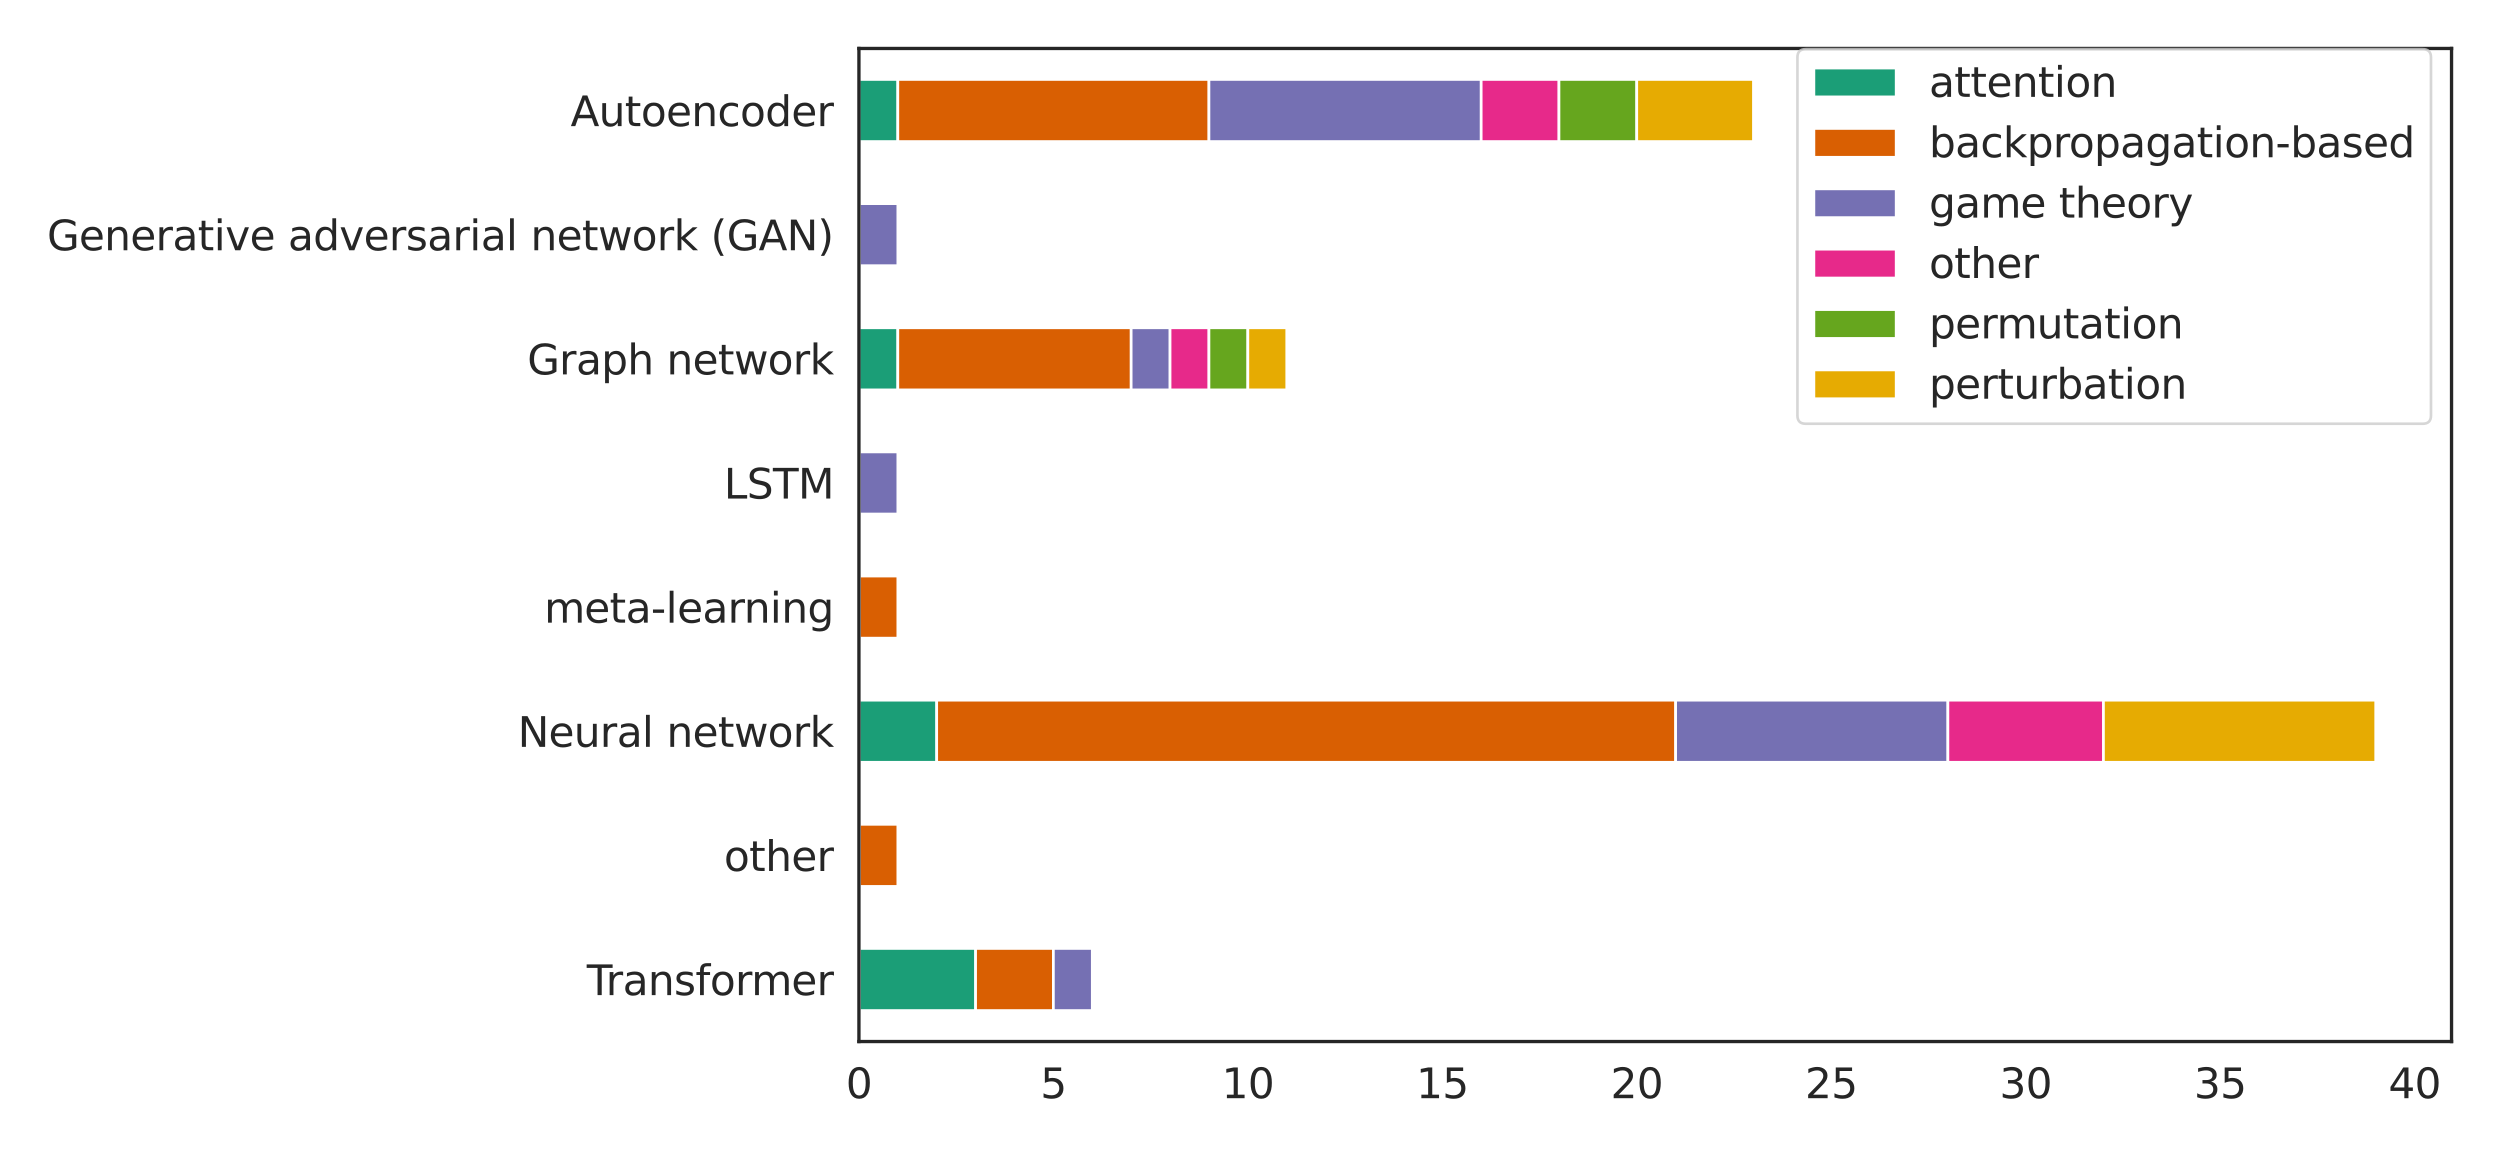 <?xml version="1.0" encoding="utf-8" standalone="no"?>
<!DOCTYPE svg PUBLIC "-//W3C//DTD SVG 1.1//EN"
  "http://www.w3.org/Graphics/SVG/1.1/DTD/svg11.dtd">
<svg xmlns:xlink="http://www.w3.org/1999/xlink" width="936pt" height="432pt" viewBox="0 0 936 432" xmlns="http://www.w3.org/2000/svg" version="1.1">
 <defs>
  <style type="text/css">*{stroke-linejoin: round; stroke-linecap: butt}</style>
 </defs>
 <g id="figure_1">
  <g id="patch_1">
   <path d="M 0 432 
L 936 432 
L 936 0 
L 0 0 
z
" style="fill: #ffffff"/>
  </g>
  <g id="axes_1">
   <g id="patch_2">
    <path d="M 321.584 389.956 
L 917.856 389.956 
L 917.856 18.144 
L 321.584 18.144 
z
" style="fill: #ffffff"/>
   </g>
   <g id="matplotlib.axis_1">
    <g id="xtick_1">
     <g id="text_1">
      <!-- 0 -->
      <g style="fill: #262626" transform="translate(316.685 411.158) scale(0.154 -0.154)">
       <defs>
        <path id="DejaVuSans-30" d="M 2034 4250 
Q 1547 4250 1301 3770 
Q 1056 3291 1056 2328 
Q 1056 1369 1301 889 
Q 1547 409 2034 409 
Q 2525 409 2770 889 
Q 3016 1369 3016 2328 
Q 3016 3291 2770 3770 
Q 2525 4250 2034 4250 
z
M 2034 4750 
Q 2819 4750 3233 4129 
Q 3647 3509 3647 2328 
Q 3647 1150 3233 529 
Q 2819 -91 2034 -91 
Q 1250 -91 836 529 
Q 422 1150 422 2328 
Q 422 3509 836 4129 
Q 1250 4750 2034 4750 
z
" transform="scale(0.016)"/>
       </defs>
       <use xlink:href="#DejaVuSans-30"/>
      </g>
     </g>
    </g>
    <g id="xtick_2">
     <g id="text_2">
      <!-- 5 -->
      <g style="fill: #262626" transform="translate(389.49 411.158) scale(0.154 -0.154)">
       <defs>
        <path id="DejaVuSans-35" d="M 691 4666 
L 3169 4666 
L 3169 4134 
L 1269 4134 
L 1269 2991 
Q 1406 3038 1543 3061 
Q 1681 3084 1819 3084 
Q 2600 3084 3056 2656 
Q 3513 2228 3513 1497 
Q 3513 744 3044 326 
Q 2575 -91 1722 -91 
Q 1428 -91 1123 -41 
Q 819 9 494 109 
L 494 744 
Q 775 591 1075 516 
Q 1375 441 1709 441 
Q 2250 441 2565 725 
Q 2881 1009 2881 1497 
Q 2881 1984 2565 2268 
Q 2250 2553 1709 2553 
Q 1456 2553 1204 2497 
Q 953 2441 691 2322 
L 691 4666 
z
" transform="scale(0.016)"/>
       </defs>
       <use xlink:href="#DejaVuSans-35"/>
      </g>
     </g>
    </g>
    <g id="xtick_3">
     <g id="text_3">
      <!-- 10 -->
      <g style="fill: #262626" transform="translate(457.396 411.158) scale(0.154 -0.154)">
       <defs>
        <path id="DejaVuSans-31" d="M 794 531 
L 1825 531 
L 1825 4091 
L 703 3866 
L 703 4441 
L 1819 4666 
L 2450 4666 
L 2450 531 
L 3481 531 
L 3481 0 
L 794 0 
L 794 531 
z
" transform="scale(0.016)"/>
       </defs>
       <use xlink:href="#DejaVuSans-31"/>
       <use xlink:href="#DejaVuSans-30" x="63.623"/>
      </g>
     </g>
    </g>
    <g id="xtick_4">
     <g id="text_4">
      <!-- 15 -->
      <g style="fill: #262626" transform="translate(530.2 411.158) scale(0.154 -0.154)">
       <use xlink:href="#DejaVuSans-31"/>
       <use xlink:href="#DejaVuSans-35" x="63.623"/>
      </g>
     </g>
    </g>
    <g id="xtick_5">
     <g id="text_5">
      <!-- 20 -->
      <g style="fill: #262626" transform="translate(603.005 411.158) scale(0.154 -0.154)">
       <defs>
        <path id="DejaVuSans-32" d="M 1228 531 
L 3431 531 
L 3431 0 
L 469 0 
L 469 531 
Q 828 903 1448 1529 
Q 2069 2156 2228 2338 
Q 2531 2678 2651 2914 
Q 2772 3150 2772 3378 
Q 2772 3750 2511 3984 
Q 2250 4219 1831 4219 
Q 1534 4219 1204 4116 
Q 875 4013 500 3803 
L 500 4441 
Q 881 4594 1212 4672 
Q 1544 4750 1819 4750 
Q 2544 4750 2975 4387 
Q 3406 4025 3406 3419 
Q 3406 3131 3298 2873 
Q 3191 2616 2906 2266 
Q 2828 2175 2409 1742 
Q 1991 1309 1228 531 
z
" transform="scale(0.016)"/>
       </defs>
       <use xlink:href="#DejaVuSans-32"/>
       <use xlink:href="#DejaVuSans-30" x="63.623"/>
      </g>
     </g>
    </g>
    <g id="xtick_6">
     <g id="text_6">
      <!-- 25 -->
      <g style="fill: #262626" transform="translate(675.81 411.158) scale(0.154 -0.154)">
       <use xlink:href="#DejaVuSans-32"/>
       <use xlink:href="#DejaVuSans-35" x="63.623"/>
      </g>
     </g>
    </g>
    <g id="xtick_7">
     <g id="text_7">
      <!-- 30 -->
      <g style="fill: #262626" transform="translate(748.615 411.158) scale(0.154 -0.154)">
       <defs>
        <path id="DejaVuSans-33" d="M 2597 2516 
Q 3050 2419 3304 2112 
Q 3559 1806 3559 1356 
Q 3559 666 3084 287 
Q 2609 -91 1734 -91 
Q 1441 -91 1130 -33 
Q 819 25 488 141 
L 488 750 
Q 750 597 1062 519 
Q 1375 441 1716 441 
Q 2309 441 2620 675 
Q 2931 909 2931 1356 
Q 2931 1769 2642 2001 
Q 2353 2234 1838 2234 
L 1294 2234 
L 1294 2753 
L 1863 2753 
Q 2328 2753 2575 2939 
Q 2822 3125 2822 3475 
Q 2822 3834 2567 4026 
Q 2313 4219 1838 4219 
Q 1578 4219 1281 4162 
Q 984 4106 628 3988 
L 628 4550 
Q 988 4650 1302 4700 
Q 1616 4750 1894 4750 
Q 2613 4750 3031 4423 
Q 3450 4097 3450 3541 
Q 3450 3153 3228 2886 
Q 3006 2619 2597 2516 
z
" transform="scale(0.016)"/>
       </defs>
       <use xlink:href="#DejaVuSans-33"/>
       <use xlink:href="#DejaVuSans-30" x="63.623"/>
      </g>
     </g>
    </g>
    <g id="xtick_8">
     <g id="text_8">
      <!-- 35 -->
      <g style="fill: #262626" transform="translate(821.42 411.158) scale(0.154 -0.154)">
       <use xlink:href="#DejaVuSans-33"/>
       <use xlink:href="#DejaVuSans-35" x="63.623"/>
      </g>
     </g>
    </g>
    <g id="xtick_9">
     <g id="text_9">
      <!-- 40 -->
      <g style="fill: #262626" transform="translate(894.225 411.158) scale(0.154 -0.154)">
       <defs>
        <path id="DejaVuSans-34" d="M 2419 4116 
L 825 1625 
L 2419 1625 
L 2419 4116 
z
M 2253 4666 
L 3047 4666 
L 3047 1625 
L 3713 1625 
L 3713 1100 
L 3047 1100 
L 3047 0 
L 2419 0 
L 2419 1100 
L 313 1100 
L 313 1709 
L 2253 4666 
z
" transform="scale(0.016)"/>
       </defs>
       <use xlink:href="#DejaVuSans-34"/>
       <use xlink:href="#DejaVuSans-30" x="63.623"/>
      </g>
     </g>
    </g>
   </g>
   <g id="matplotlib.axis_2">
    <g id="ytick_1">
     <g id="text_10">
      <!-- Transformer -->
      <g style="fill: #262626" transform="translate(219.686 372.569) scale(0.154 -0.154)">
       <defs>
        <path id="DejaVuSans-54" d="M -19 4666 
L 3928 4666 
L 3928 4134 
L 2272 4134 
L 2272 0 
L 1638 0 
L 1638 4134 
L -19 4134 
L -19 4666 
z
" transform="scale(0.016)"/>
        <path id="DejaVuSans-72" d="M 2631 2963 
Q 2534 3019 2420 3045 
Q 2306 3072 2169 3072 
Q 1681 3072 1420 2755 
Q 1159 2438 1159 1844 
L 1159 0 
L 581 0 
L 581 3500 
L 1159 3500 
L 1159 2956 
Q 1341 3275 1631 3429 
Q 1922 3584 2338 3584 
Q 2397 3584 2469 3576 
Q 2541 3569 2628 3553 
L 2631 2963 
z
" transform="scale(0.016)"/>
        <path id="DejaVuSans-61" d="M 2194 1759 
Q 1497 1759 1228 1600 
Q 959 1441 959 1056 
Q 959 750 1161 570 
Q 1363 391 1709 391 
Q 2188 391 2477 730 
Q 2766 1069 2766 1631 
L 2766 1759 
L 2194 1759 
z
M 3341 1997 
L 3341 0 
L 2766 0 
L 2766 531 
Q 2569 213 2275 61 
Q 1981 -91 1556 -91 
Q 1019 -91 701 211 
Q 384 513 384 1019 
Q 384 1609 779 1909 
Q 1175 2209 1959 2209 
L 2766 2209 
L 2766 2266 
Q 2766 2663 2505 2880 
Q 2244 3097 1772 3097 
Q 1472 3097 1187 3025 
Q 903 2953 641 2809 
L 641 3341 
Q 956 3463 1253 3523 
Q 1550 3584 1831 3584 
Q 2591 3584 2966 3190 
Q 3341 2797 3341 1997 
z
" transform="scale(0.016)"/>
        <path id="DejaVuSans-6e" d="M 3513 2113 
L 3513 0 
L 2938 0 
L 2938 2094 
Q 2938 2591 2744 2837 
Q 2550 3084 2163 3084 
Q 1697 3084 1428 2787 
Q 1159 2491 1159 1978 
L 1159 0 
L 581 0 
L 581 3500 
L 1159 3500 
L 1159 2956 
Q 1366 3272 1645 3428 
Q 1925 3584 2291 3584 
Q 2894 3584 3203 3211 
Q 3513 2838 3513 2113 
z
" transform="scale(0.016)"/>
        <path id="DejaVuSans-73" d="M 2834 3397 
L 2834 2853 
Q 2591 2978 2328 3040 
Q 2066 3103 1784 3103 
Q 1356 3103 1142 2972 
Q 928 2841 928 2578 
Q 928 2378 1081 2264 
Q 1234 2150 1697 2047 
L 1894 2003 
Q 2506 1872 2764 1633 
Q 3022 1394 3022 966 
Q 3022 478 2636 193 
Q 2250 -91 1575 -91 
Q 1294 -91 989 -36 
Q 684 19 347 128 
L 347 722 
Q 666 556 975 473 
Q 1284 391 1588 391 
Q 1994 391 2212 530 
Q 2431 669 2431 922 
Q 2431 1156 2273 1281 
Q 2116 1406 1581 1522 
L 1381 1569 
Q 847 1681 609 1914 
Q 372 2147 372 2553 
Q 372 3047 722 3315 
Q 1072 3584 1716 3584 
Q 2034 3584 2315 3537 
Q 2597 3491 2834 3397 
z
" transform="scale(0.016)"/>
        <path id="DejaVuSans-66" d="M 2375 4863 
L 2375 4384 
L 1825 4384 
Q 1516 4384 1395 4259 
Q 1275 4134 1275 3809 
L 1275 3500 
L 2222 3500 
L 2222 3053 
L 1275 3053 
L 1275 0 
L 697 0 
L 697 3053 
L 147 3053 
L 147 3500 
L 697 3500 
L 697 3744 
Q 697 4328 969 4595 
Q 1241 4863 1831 4863 
L 2375 4863 
z
" transform="scale(0.016)"/>
        <path id="DejaVuSans-6f" d="M 1959 3097 
Q 1497 3097 1228 2736 
Q 959 2375 959 1747 
Q 959 1119 1226 758 
Q 1494 397 1959 397 
Q 2419 397 2687 759 
Q 2956 1122 2956 1747 
Q 2956 2369 2687 2733 
Q 2419 3097 1959 3097 
z
M 1959 3584 
Q 2709 3584 3137 3096 
Q 3566 2609 3566 1747 
Q 3566 888 3137 398 
Q 2709 -91 1959 -91 
Q 1206 -91 779 398 
Q 353 888 353 1747 
Q 353 2609 779 3096 
Q 1206 3584 1959 3584 
z
" transform="scale(0.016)"/>
        <path id="DejaVuSans-6d" d="M 3328 2828 
Q 3544 3216 3844 3400 
Q 4144 3584 4550 3584 
Q 5097 3584 5394 3201 
Q 5691 2819 5691 2113 
L 5691 0 
L 5113 0 
L 5113 2094 
Q 5113 2597 4934 2840 
Q 4756 3084 4391 3084 
Q 3944 3084 3684 2787 
Q 3425 2491 3425 1978 
L 3425 0 
L 2847 0 
L 2847 2094 
Q 2847 2600 2669 2842 
Q 2491 3084 2119 3084 
Q 1678 3084 1418 2786 
Q 1159 2488 1159 1978 
L 1159 0 
L 581 0 
L 581 3500 
L 1159 3500 
L 1159 2956 
Q 1356 3278 1631 3431 
Q 1906 3584 2284 3584 
Q 2666 3584 2933 3390 
Q 3200 3197 3328 2828 
z
" transform="scale(0.016)"/>
        <path id="DejaVuSans-65" d="M 3597 1894 
L 3597 1613 
L 953 1613 
Q 991 1019 1311 708 
Q 1631 397 2203 397 
Q 2534 397 2845 478 
Q 3156 559 3463 722 
L 3463 178 
Q 3153 47 2828 -22 
Q 2503 -91 2169 -91 
Q 1331 -91 842 396 
Q 353 884 353 1716 
Q 353 2575 817 3079 
Q 1281 3584 2069 3584 
Q 2775 3584 3186 3129 
Q 3597 2675 3597 1894 
z
M 3022 2063 
Q 3016 2534 2758 2815 
Q 2500 3097 2075 3097 
Q 1594 3097 1305 2825 
Q 1016 2553 972 2059 
L 3022 2063 
z
" transform="scale(0.016)"/>
       </defs>
       <use xlink:href="#DejaVuSans-54"/>
       <use xlink:href="#DejaVuSans-72" x="46.334"/>
       <use xlink:href="#DejaVuSans-61" x="87.447"/>
       <use xlink:href="#DejaVuSans-6e" x="148.727"/>
       <use xlink:href="#DejaVuSans-73" x="212.105"/>
       <use xlink:href="#DejaVuSans-66" x="264.205"/>
       <use xlink:href="#DejaVuSans-6f" x="299.41"/>
       <use xlink:href="#DejaVuSans-72" x="360.592"/>
       <use xlink:href="#DejaVuSans-6d" x="399.955"/>
       <use xlink:href="#DejaVuSans-65" x="497.367"/>
       <use xlink:href="#DejaVuSans-72" x="558.891"/>
      </g>
     </g>
    </g>
    <g id="ytick_2">
     <g id="text_11">
      <!-- other -->
      <g style="fill: #262626" transform="translate(271.057 326.092) scale(0.154 -0.154)">
       <defs>
        <path id="DejaVuSans-74" d="M 1172 4494 
L 1172 3500 
L 2356 3500 
L 2356 3053 
L 1172 3053 
L 1172 1153 
Q 1172 725 1289 603 
Q 1406 481 1766 481 
L 2356 481 
L 2356 0 
L 1766 0 
Q 1100 0 847 248 
Q 594 497 594 1153 
L 594 3053 
L 172 3053 
L 172 3500 
L 594 3500 
L 594 4494 
L 1172 4494 
z
" transform="scale(0.016)"/>
        <path id="DejaVuSans-68" d="M 3513 2113 
L 3513 0 
L 2938 0 
L 2938 2094 
Q 2938 2591 2744 2837 
Q 2550 3084 2163 3084 
Q 1697 3084 1428 2787 
Q 1159 2491 1159 1978 
L 1159 0 
L 581 0 
L 581 4863 
L 1159 4863 
L 1159 2956 
Q 1366 3272 1645 3428 
Q 1925 3584 2291 3584 
Q 2894 3584 3203 3211 
Q 3513 2838 3513 2113 
z
" transform="scale(0.016)"/>
       </defs>
       <use xlink:href="#DejaVuSans-6f"/>
       <use xlink:href="#DejaVuSans-74" x="61.182"/>
       <use xlink:href="#DejaVuSans-68" x="100.391"/>
       <use xlink:href="#DejaVuSans-65" x="163.77"/>
       <use xlink:href="#DejaVuSans-72" x="225.293"/>
      </g>
     </g>
    </g>
    <g id="ytick_3">
     <g id="text_12">
      <!-- Neural network -->
      <g style="fill: #262626" transform="translate(193.848 279.616) scale(0.154 -0.154)">
       <defs>
        <path id="DejaVuSans-4e" d="M 628 4666 
L 1478 4666 
L 3547 763 
L 3547 4666 
L 4159 4666 
L 4159 0 
L 3309 0 
L 1241 3903 
L 1241 0 
L 628 0 
L 628 4666 
z
" transform="scale(0.016)"/>
        <path id="DejaVuSans-75" d="M 544 1381 
L 544 3500 
L 1119 3500 
L 1119 1403 
Q 1119 906 1312 657 
Q 1506 409 1894 409 
Q 2359 409 2629 706 
Q 2900 1003 2900 1516 
L 2900 3500 
L 3475 3500 
L 3475 0 
L 2900 0 
L 2900 538 
Q 2691 219 2414 64 
Q 2138 -91 1772 -91 
Q 1169 -91 856 284 
Q 544 659 544 1381 
z
M 1991 3584 
L 1991 3584 
z
" transform="scale(0.016)"/>
        <path id="DejaVuSans-6c" d="M 603 4863 
L 1178 4863 
L 1178 0 
L 603 0 
L 603 4863 
z
" transform="scale(0.016)"/>
        <path id="DejaVuSans-20" transform="scale(0.016)"/>
        <path id="DejaVuSans-77" d="M 269 3500 
L 844 3500 
L 1563 769 
L 2278 3500 
L 2956 3500 
L 3675 769 
L 4391 3500 
L 4966 3500 
L 4050 0 
L 3372 0 
L 2619 2869 
L 1863 0 
L 1184 0 
L 269 3500 
z
" transform="scale(0.016)"/>
        <path id="DejaVuSans-6b" d="M 581 4863 
L 1159 4863 
L 1159 1991 
L 2875 3500 
L 3609 3500 
L 1753 1863 
L 3688 0 
L 2938 0 
L 1159 1709 
L 1159 0 
L 581 0 
L 581 4863 
z
" transform="scale(0.016)"/>
       </defs>
       <use xlink:href="#DejaVuSans-4e"/>
       <use xlink:href="#DejaVuSans-65" x="74.805"/>
       <use xlink:href="#DejaVuSans-75" x="136.328"/>
       <use xlink:href="#DejaVuSans-72" x="199.707"/>
       <use xlink:href="#DejaVuSans-61" x="240.82"/>
       <use xlink:href="#DejaVuSans-6c" x="302.1"/>
       <use xlink:href="#DejaVuSans-20" x="329.883"/>
       <use xlink:href="#DejaVuSans-6e" x="361.67"/>
       <use xlink:href="#DejaVuSans-65" x="425.049"/>
       <use xlink:href="#DejaVuSans-74" x="486.572"/>
       <use xlink:href="#DejaVuSans-77" x="525.781"/>
       <use xlink:href="#DejaVuSans-6f" x="607.568"/>
       <use xlink:href="#DejaVuSans-72" x="668.75"/>
       <use xlink:href="#DejaVuSans-6b" x="709.863"/>
      </g>
     </g>
    </g>
    <g id="ytick_4">
     <g id="text_13">
      <!-- meta-learning -->
      <g style="fill: #262626" transform="translate(203.75 233.139) scale(0.154 -0.154)">
       <defs>
        <path id="DejaVuSans-2d" d="M 313 2009 
L 1997 2009 
L 1997 1497 
L 313 1497 
L 313 2009 
z
" transform="scale(0.016)"/>
        <path id="DejaVuSans-69" d="M 603 3500 
L 1178 3500 
L 1178 0 
L 603 0 
L 603 3500 
z
M 603 4863 
L 1178 4863 
L 1178 4134 
L 603 4134 
L 603 4863 
z
" transform="scale(0.016)"/>
        <path id="DejaVuSans-67" d="M 2906 1791 
Q 2906 2416 2648 2759 
Q 2391 3103 1925 3103 
Q 1463 3103 1205 2759 
Q 947 2416 947 1791 
Q 947 1169 1205 825 
Q 1463 481 1925 481 
Q 2391 481 2648 825 
Q 2906 1169 2906 1791 
z
M 3481 434 
Q 3481 -459 3084 -895 
Q 2688 -1331 1869 -1331 
Q 1566 -1331 1297 -1286 
Q 1028 -1241 775 -1147 
L 775 -588 
Q 1028 -725 1275 -790 
Q 1522 -856 1778 -856 
Q 2344 -856 2625 -561 
Q 2906 -266 2906 331 
L 2906 616 
Q 2728 306 2450 153 
Q 2172 0 1784 0 
Q 1141 0 747 490 
Q 353 981 353 1791 
Q 353 2603 747 3093 
Q 1141 3584 1784 3584 
Q 2172 3584 2450 3431 
Q 2728 3278 2906 2969 
L 2906 3500 
L 3481 3500 
L 3481 434 
z
" transform="scale(0.016)"/>
       </defs>
       <use xlink:href="#DejaVuSans-6d"/>
       <use xlink:href="#DejaVuSans-65" x="97.412"/>
       <use xlink:href="#DejaVuSans-74" x="158.936"/>
       <use xlink:href="#DejaVuSans-61" x="198.145"/>
       <use xlink:href="#DejaVuSans-2d" x="259.424"/>
       <use xlink:href="#DejaVuSans-6c" x="295.508"/>
       <use xlink:href="#DejaVuSans-65" x="323.291"/>
       <use xlink:href="#DejaVuSans-61" x="384.814"/>
       <use xlink:href="#DejaVuSans-72" x="446.094"/>
       <use xlink:href="#DejaVuSans-6e" x="485.457"/>
       <use xlink:href="#DejaVuSans-69" x="548.836"/>
       <use xlink:href="#DejaVuSans-6e" x="576.619"/>
       <use xlink:href="#DejaVuSans-67" x="639.998"/>
      </g>
     </g>
    </g>
    <g id="ytick_5">
     <g id="text_14">
      <!-- LSTM -->
      <g style="fill: #262626" transform="translate(271.033 186.663) scale(0.154 -0.154)">
       <defs>
        <path id="DejaVuSans-4c" d="M 628 4666 
L 1259 4666 
L 1259 531 
L 3531 531 
L 3531 0 
L 628 0 
L 628 4666 
z
" transform="scale(0.016)"/>
        <path id="DejaVuSans-53" d="M 3425 4513 
L 3425 3897 
Q 3066 4069 2747 4153 
Q 2428 4238 2131 4238 
Q 1616 4238 1336 4038 
Q 1056 3838 1056 3469 
Q 1056 3159 1242 3001 
Q 1428 2844 1947 2747 
L 2328 2669 
Q 3034 2534 3370 2195 
Q 3706 1856 3706 1288 
Q 3706 609 3251 259 
Q 2797 -91 1919 -91 
Q 1588 -91 1214 -16 
Q 841 59 441 206 
L 441 856 
Q 825 641 1194 531 
Q 1563 422 1919 422 
Q 2459 422 2753 634 
Q 3047 847 3047 1241 
Q 3047 1584 2836 1778 
Q 2625 1972 2144 2069 
L 1759 2144 
Q 1053 2284 737 2584 
Q 422 2884 422 3419 
Q 422 4038 858 4394 
Q 1294 4750 2059 4750 
Q 2388 4750 2728 4690 
Q 3069 4631 3425 4513 
z
" transform="scale(0.016)"/>
        <path id="DejaVuSans-4d" d="M 628 4666 
L 1569 4666 
L 2759 1491 
L 3956 4666 
L 4897 4666 
L 4897 0 
L 4281 0 
L 4281 4097 
L 3078 897 
L 2444 897 
L 1241 4097 
L 1241 0 
L 628 0 
L 628 4666 
z
" transform="scale(0.016)"/>
       </defs>
       <use xlink:href="#DejaVuSans-4c"/>
       <use xlink:href="#DejaVuSans-53" x="55.713"/>
       <use xlink:href="#DejaVuSans-54" x="119.189"/>
       <use xlink:href="#DejaVuSans-4d" x="180.273"/>
      </g>
     </g>
    </g>
    <g id="ytick_6">
     <g id="text_15">
      <!-- Graph network -->
      <g style="fill: #262626" transform="translate(197.414 140.186) scale(0.154 -0.154)">
       <defs>
        <path id="DejaVuSans-47" d="M 3809 666 
L 3809 1919 
L 2778 1919 
L 2778 2438 
L 4434 2438 
L 4434 434 
Q 4069 175 3628 42 
Q 3188 -91 2688 -91 
Q 1594 -91 976 548 
Q 359 1188 359 2328 
Q 359 3472 976 4111 
Q 1594 4750 2688 4750 
Q 3144 4750 3555 4637 
Q 3966 4525 4313 4306 
L 4313 3634 
Q 3963 3931 3569 4081 
Q 3175 4231 2741 4231 
Q 1884 4231 1454 3753 
Q 1025 3275 1025 2328 
Q 1025 1384 1454 906 
Q 1884 428 2741 428 
Q 3075 428 3337 486 
Q 3600 544 3809 666 
z
" transform="scale(0.016)"/>
        <path id="DejaVuSans-70" d="M 1159 525 
L 1159 -1331 
L 581 -1331 
L 581 3500 
L 1159 3500 
L 1159 2969 
Q 1341 3281 1617 3432 
Q 1894 3584 2278 3584 
Q 2916 3584 3314 3078 
Q 3713 2572 3713 1747 
Q 3713 922 3314 415 
Q 2916 -91 2278 -91 
Q 1894 -91 1617 61 
Q 1341 213 1159 525 
z
M 3116 1747 
Q 3116 2381 2855 2742 
Q 2594 3103 2138 3103 
Q 1681 3103 1420 2742 
Q 1159 2381 1159 1747 
Q 1159 1113 1420 752 
Q 1681 391 2138 391 
Q 2594 391 2855 752 
Q 3116 1113 3116 1747 
z
" transform="scale(0.016)"/>
       </defs>
       <use xlink:href="#DejaVuSans-47"/>
       <use xlink:href="#DejaVuSans-72" x="77.49"/>
       <use xlink:href="#DejaVuSans-61" x="118.604"/>
       <use xlink:href="#DejaVuSans-70" x="179.883"/>
       <use xlink:href="#DejaVuSans-68" x="243.359"/>
       <use xlink:href="#DejaVuSans-20" x="306.738"/>
       <use xlink:href="#DejaVuSans-6e" x="338.525"/>
       <use xlink:href="#DejaVuSans-65" x="401.904"/>
       <use xlink:href="#DejaVuSans-74" x="463.428"/>
       <use xlink:href="#DejaVuSans-77" x="502.637"/>
       <use xlink:href="#DejaVuSans-6f" x="584.424"/>
       <use xlink:href="#DejaVuSans-72" x="645.605"/>
       <use xlink:href="#DejaVuSans-6b" x="686.719"/>
      </g>
     </g>
    </g>
    <g id="ytick_7">
     <g id="text_16">
      <!-- Generative adversarial network (GAN) -->
      <g style="fill: #262626" transform="translate(17.619 93.71) scale(0.154 -0.154)">
       <defs>
        <path id="DejaVuSans-76" d="M 191 3500 
L 800 3500 
L 1894 563 
L 2988 3500 
L 3597 3500 
L 2284 0 
L 1503 0 
L 191 3500 
z
" transform="scale(0.016)"/>
        <path id="DejaVuSans-64" d="M 2906 2969 
L 2906 4863 
L 3481 4863 
L 3481 0 
L 2906 0 
L 2906 525 
Q 2725 213 2448 61 
Q 2172 -91 1784 -91 
Q 1150 -91 751 415 
Q 353 922 353 1747 
Q 353 2572 751 3078 
Q 1150 3584 1784 3584 
Q 2172 3584 2448 3432 
Q 2725 3281 2906 2969 
z
M 947 1747 
Q 947 1113 1208 752 
Q 1469 391 1925 391 
Q 2381 391 2643 752 
Q 2906 1113 2906 1747 
Q 2906 2381 2643 2742 
Q 2381 3103 1925 3103 
Q 1469 3103 1208 2742 
Q 947 2381 947 1747 
z
" transform="scale(0.016)"/>
        <path id="DejaVuSans-28" d="M 1984 4856 
Q 1566 4138 1362 3434 
Q 1159 2731 1159 2009 
Q 1159 1288 1364 580 
Q 1569 -128 1984 -844 
L 1484 -844 
Q 1016 -109 783 600 
Q 550 1309 550 2009 
Q 550 2706 781 3412 
Q 1013 4119 1484 4856 
L 1984 4856 
z
" transform="scale(0.016)"/>
        <path id="DejaVuSans-41" d="M 2188 4044 
L 1331 1722 
L 3047 1722 
L 2188 4044 
z
M 1831 4666 
L 2547 4666 
L 4325 0 
L 3669 0 
L 3244 1197 
L 1141 1197 
L 716 0 
L 50 0 
L 1831 4666 
z
" transform="scale(0.016)"/>
        <path id="DejaVuSans-29" d="M 513 4856 
L 1013 4856 
Q 1481 4119 1714 3412 
Q 1947 2706 1947 2009 
Q 1947 1309 1714 600 
Q 1481 -109 1013 -844 
L 513 -844 
Q 928 -128 1133 580 
Q 1338 1288 1338 2009 
Q 1338 2731 1133 3434 
Q 928 4138 513 4856 
z
" transform="scale(0.016)"/>
       </defs>
       <use xlink:href="#DejaVuSans-47"/>
       <use xlink:href="#DejaVuSans-65" x="77.49"/>
       <use xlink:href="#DejaVuSans-6e" x="139.014"/>
       <use xlink:href="#DejaVuSans-65" x="202.393"/>
       <use xlink:href="#DejaVuSans-72" x="263.916"/>
       <use xlink:href="#DejaVuSans-61" x="305.029"/>
       <use xlink:href="#DejaVuSans-74" x="366.309"/>
       <use xlink:href="#DejaVuSans-69" x="405.518"/>
       <use xlink:href="#DejaVuSans-76" x="433.301"/>
       <use xlink:href="#DejaVuSans-65" x="492.48"/>
       <use xlink:href="#DejaVuSans-20" x="554.004"/>
       <use xlink:href="#DejaVuSans-61" x="585.791"/>
       <use xlink:href="#DejaVuSans-64" x="647.07"/>
       <use xlink:href="#DejaVuSans-76" x="710.547"/>
       <use xlink:href="#DejaVuSans-65" x="769.727"/>
       <use xlink:href="#DejaVuSans-72" x="831.25"/>
       <use xlink:href="#DejaVuSans-73" x="872.363"/>
       <use xlink:href="#DejaVuSans-61" x="924.463"/>
       <use xlink:href="#DejaVuSans-72" x="985.742"/>
       <use xlink:href="#DejaVuSans-69" x="1026.855"/>
       <use xlink:href="#DejaVuSans-61" x="1054.639"/>
       <use xlink:href="#DejaVuSans-6c" x="1115.918"/>
       <use xlink:href="#DejaVuSans-20" x="1143.701"/>
       <use xlink:href="#DejaVuSans-6e" x="1175.488"/>
       <use xlink:href="#DejaVuSans-65" x="1238.867"/>
       <use xlink:href="#DejaVuSans-74" x="1300.391"/>
       <use xlink:href="#DejaVuSans-77" x="1339.6"/>
       <use xlink:href="#DejaVuSans-6f" x="1421.387"/>
       <use xlink:href="#DejaVuSans-72" x="1482.568"/>
       <use xlink:href="#DejaVuSans-6b" x="1523.682"/>
       <use xlink:href="#DejaVuSans-20" x="1581.592"/>
       <use xlink:href="#DejaVuSans-28" x="1613.379"/>
       <use xlink:href="#DejaVuSans-47" x="1652.393"/>
       <use xlink:href="#DejaVuSans-41" x="1729.883"/>
       <use xlink:href="#DejaVuSans-4e" x="1798.291"/>
       <use xlink:href="#DejaVuSans-29" x="1873.096"/>
      </g>
     </g>
    </g>
    <g id="ytick_8">
     <g id="text_17">
      <!-- Autoencoder -->
      <g style="fill: #262626" transform="translate(213.62 47.233) scale(0.154 -0.154)">
       <defs>
        <path id="DejaVuSans-63" d="M 3122 3366 
L 3122 2828 
Q 2878 2963 2633 3030 
Q 2388 3097 2138 3097 
Q 1578 3097 1268 2742 
Q 959 2388 959 1747 
Q 959 1106 1268 751 
Q 1578 397 2138 397 
Q 2388 397 2633 464 
Q 2878 531 3122 666 
L 3122 134 
Q 2881 22 2623 -34 
Q 2366 -91 2075 -91 
Q 1284 -91 818 406 
Q 353 903 353 1747 
Q 353 2603 823 3093 
Q 1294 3584 2113 3584 
Q 2378 3584 2631 3529 
Q 2884 3475 3122 3366 
z
" transform="scale(0.016)"/>
       </defs>
       <use xlink:href="#DejaVuSans-41"/>
       <use xlink:href="#DejaVuSans-75" x="68.408"/>
       <use xlink:href="#DejaVuSans-74" x="131.787"/>
       <use xlink:href="#DejaVuSans-6f" x="170.996"/>
       <use xlink:href="#DejaVuSans-65" x="232.178"/>
       <use xlink:href="#DejaVuSans-6e" x="293.701"/>
       <use xlink:href="#DejaVuSans-63" x="357.08"/>
       <use xlink:href="#DejaVuSans-6f" x="412.061"/>
       <use xlink:href="#DejaVuSans-64" x="473.242"/>
       <use xlink:href="#DejaVuSans-65" x="536.719"/>
       <use xlink:href="#DejaVuSans-72" x="598.242"/>
      </g>
     </g>
    </g>
   </g>
   <g id="patch_3">
    <path d="M 321.584 378.337 
L 365.267 378.337 
L 365.267 355.099 
L 321.584 355.099 
z
" clip-path="url(#p0b66234e68)" style="fill: #1b9e77; stroke: #ffffff; stroke-linejoin: miter"/>
   </g>
   <g id="patch_4">
    <path d="M 321.584 331.86 
L 321.584 331.86 
L 321.584 308.622 
L 321.584 308.622 
z
" clip-path="url(#p0b66234e68)" style="fill: #1b9e77; stroke: #ffffff; stroke-linejoin: miter"/>
   </g>
   <g id="patch_5">
    <path d="M 321.584 285.384 
L 350.706 285.384 
L 350.706 262.146 
L 321.584 262.146 
z
" clip-path="url(#p0b66234e68)" style="fill: #1b9e77; stroke: #ffffff; stroke-linejoin: miter"/>
   </g>
   <g id="patch_6">
    <path d="M 321.584 238.907 
L 321.584 238.907 
L 321.584 215.669 
L 321.584 215.669 
z
" clip-path="url(#p0b66234e68)" style="fill: #1b9e77; stroke: #ffffff; stroke-linejoin: miter"/>
   </g>
   <g id="patch_7">
    <path d="M 321.584 192.431 
L 321.584 192.431 
L 321.584 169.193 
L 321.584 169.193 
z
" clip-path="url(#p0b66234e68)" style="fill: #1b9e77; stroke: #ffffff; stroke-linejoin: miter"/>
   </g>
   <g id="patch_8">
    <path d="M 321.584 145.954 
L 336.145 145.954 
L 336.145 122.716 
L 321.584 122.716 
z
" clip-path="url(#p0b66234e68)" style="fill: #1b9e77; stroke: #ffffff; stroke-linejoin: miter"/>
   </g>
   <g id="patch_9">
    <path d="M 321.584 99.478 
L 321.584 99.478 
L 321.584 76.24 
L 321.584 76.24 
z
" clip-path="url(#p0b66234e68)" style="fill: #1b9e77; stroke: #ffffff; stroke-linejoin: miter"/>
   </g>
   <g id="patch_10">
    <path d="M 321.584 53.001 
L 336.145 53.001 
L 336.145 29.763 
L 321.584 29.763 
z
" clip-path="url(#p0b66234e68)" style="fill: #1b9e77; stroke: #ffffff; stroke-linejoin: miter"/>
   </g>
   <g id="patch_11">
    <path d="M 365.267 378.337 
L 394.389 378.337 
L 394.389 355.099 
L 365.267 355.099 
z
" clip-path="url(#p0b66234e68)" style="fill: #d95f02; stroke: #ffffff; stroke-linejoin: miter"/>
   </g>
   <g id="patch_12">
    <path d="M 321.584 331.86 
L 336.145 331.86 
L 336.145 308.622 
L 321.584 308.622 
z
" clip-path="url(#p0b66234e68)" style="fill: #d95f02; stroke: #ffffff; stroke-linejoin: miter"/>
   </g>
   <g id="patch_13">
    <path d="M 350.706 285.384 
L 627.365 285.384 
L 627.365 262.146 
L 350.706 262.146 
z
" clip-path="url(#p0b66234e68)" style="fill: #d95f02; stroke: #ffffff; stroke-linejoin: miter"/>
   </g>
   <g id="patch_14">
    <path d="M 321.584 238.907 
L 336.145 238.907 
L 336.145 215.669 
L 321.584 215.669 
z
" clip-path="url(#p0b66234e68)" style="fill: #d95f02; stroke: #ffffff; stroke-linejoin: miter"/>
   </g>
   <g id="patch_15">
    <path d="M 321.584 192.431 
L 321.584 192.431 
L 321.584 169.193 
L 321.584 169.193 
z
" clip-path="url(#p0b66234e68)" style="fill: #d95f02; stroke: #ffffff; stroke-linejoin: miter"/>
   </g>
   <g id="patch_16">
    <path d="M 336.145 145.954 
L 423.511 145.954 
L 423.511 122.716 
L 336.145 122.716 
z
" clip-path="url(#p0b66234e68)" style="fill: #d95f02; stroke: #ffffff; stroke-linejoin: miter"/>
   </g>
   <g id="patch_17">
    <path d="M 321.584 99.478 
L 321.584 99.478 
L 321.584 76.24 
L 321.584 76.24 
z
" clip-path="url(#p0b66234e68)" style="fill: #d95f02; stroke: #ffffff; stroke-linejoin: miter"/>
   </g>
   <g id="patch_18">
    <path d="M 336.145 53.001 
L 452.633 53.001 
L 452.633 29.763 
L 336.145 29.763 
z
" clip-path="url(#p0b66234e68)" style="fill: #d95f02; stroke: #ffffff; stroke-linejoin: miter"/>
   </g>
   <g id="patch_19">
    <path d="M 394.389 378.337 
L 408.95 378.337 
L 408.95 355.099 
L 394.389 355.099 
z
" clip-path="url(#p0b66234e68)" style="fill: #7570b3; stroke: #ffffff; stroke-linejoin: miter"/>
   </g>
   <g id="patch_20">
    <path d="M 321.584 331.86 
L 321.584 331.86 
L 321.584 308.622 
L 321.584 308.622 
z
" clip-path="url(#p0b66234e68)" style="fill: #7570b3; stroke: #ffffff; stroke-linejoin: miter"/>
   </g>
   <g id="patch_21">
    <path d="M 627.365 285.384 
L 729.291 285.384 
L 729.291 262.146 
L 627.365 262.146 
z
" clip-path="url(#p0b66234e68)" style="fill: #7570b3; stroke: #ffffff; stroke-linejoin: miter"/>
   </g>
   <g id="patch_22">
    <path d="M 321.584 238.907 
L 321.584 238.907 
L 321.584 215.669 
L 321.584 215.669 
z
" clip-path="url(#p0b66234e68)" style="fill: #7570b3; stroke: #ffffff; stroke-linejoin: miter"/>
   </g>
   <g id="patch_23">
    <path d="M 321.584 192.431 
L 336.145 192.431 
L 336.145 169.193 
L 321.584 169.193 
z
" clip-path="url(#p0b66234e68)" style="fill: #7570b3; stroke: #ffffff; stroke-linejoin: miter"/>
   </g>
   <g id="patch_24">
    <path d="M 423.511 145.954 
L 438.072 145.954 
L 438.072 122.716 
L 423.511 122.716 
z
" clip-path="url(#p0b66234e68)" style="fill: #7570b3; stroke: #ffffff; stroke-linejoin: miter"/>
   </g>
   <g id="patch_25">
    <path d="M 321.584 99.478 
L 336.145 99.478 
L 336.145 76.24 
L 321.584 76.24 
z
" clip-path="url(#p0b66234e68)" style="fill: #7570b3; stroke: #ffffff; stroke-linejoin: miter"/>
   </g>
   <g id="patch_26">
    <path d="M 452.633 53.001 
L 554.56 53.001 
L 554.56 29.763 
L 452.633 29.763 
z
" clip-path="url(#p0b66234e68)" style="fill: #7570b3; stroke: #ffffff; stroke-linejoin: miter"/>
   </g>
   <g id="patch_27">
    <path d="M 321.584 378.337 
L 321.584 378.337 
L 321.584 355.099 
L 321.584 355.099 
z
" clip-path="url(#p0b66234e68)" style="fill: #e7298a; stroke: #ffffff; stroke-linejoin: miter"/>
   </g>
   <g id="patch_28">
    <path d="M 321.584 331.86 
L 321.584 331.86 
L 321.584 308.622 
L 321.584 308.622 
z
" clip-path="url(#p0b66234e68)" style="fill: #e7298a; stroke: #ffffff; stroke-linejoin: miter"/>
   </g>
   <g id="patch_29">
    <path d="M 729.291 285.384 
L 787.535 285.384 
L 787.535 262.146 
L 729.291 262.146 
z
" clip-path="url(#p0b66234e68)" style="fill: #e7298a; stroke: #ffffff; stroke-linejoin: miter"/>
   </g>
   <g id="patch_30">
    <path d="M 321.584 238.907 
L 321.584 238.907 
L 321.584 215.669 
L 321.584 215.669 
z
" clip-path="url(#p0b66234e68)" style="fill: #e7298a; stroke: #ffffff; stroke-linejoin: miter"/>
   </g>
   <g id="patch_31">
    <path d="M 321.584 192.431 
L 321.584 192.431 
L 321.584 169.193 
L 321.584 169.193 
z
" clip-path="url(#p0b66234e68)" style="fill: #e7298a; stroke: #ffffff; stroke-linejoin: miter"/>
   </g>
   <g id="patch_32">
    <path d="M 438.072 145.954 
L 452.633 145.954 
L 452.633 122.716 
L 438.072 122.716 
z
" clip-path="url(#p0b66234e68)" style="fill: #e7298a; stroke: #ffffff; stroke-linejoin: miter"/>
   </g>
   <g id="patch_33">
    <path d="M 321.584 99.478 
L 321.584 99.478 
L 321.584 76.24 
L 321.584 76.24 
z
" clip-path="url(#p0b66234e68)" style="fill: #e7298a; stroke: #ffffff; stroke-linejoin: miter"/>
   </g>
   <g id="patch_34">
    <path d="M 554.56 53.001 
L 583.682 53.001 
L 583.682 29.763 
L 554.56 29.763 
z
" clip-path="url(#p0b66234e68)" style="fill: #e7298a; stroke: #ffffff; stroke-linejoin: miter"/>
   </g>
   <g id="patch_35">
    <path d="M 321.584 378.337 
L 321.584 378.337 
L 321.584 355.099 
L 321.584 355.099 
z
" clip-path="url(#p0b66234e68)" style="fill: #66a61e; stroke: #ffffff; stroke-linejoin: miter"/>
   </g>
   <g id="patch_36">
    <path d="M 321.584 331.86 
L 321.584 331.86 
L 321.584 308.622 
L 321.584 308.622 
z
" clip-path="url(#p0b66234e68)" style="fill: #66a61e; stroke: #ffffff; stroke-linejoin: miter"/>
   </g>
   <g id="patch_37">
    <path d="M 321.584 285.384 
L 321.584 285.384 
L 321.584 262.146 
L 321.584 262.146 
z
" clip-path="url(#p0b66234e68)" style="fill: #66a61e; stroke: #ffffff; stroke-linejoin: miter"/>
   </g>
   <g id="patch_38">
    <path d="M 321.584 238.907 
L 321.584 238.907 
L 321.584 215.669 
L 321.584 215.669 
z
" clip-path="url(#p0b66234e68)" style="fill: #66a61e; stroke: #ffffff; stroke-linejoin: miter"/>
   </g>
   <g id="patch_39">
    <path d="M 321.584 192.431 
L 321.584 192.431 
L 321.584 169.193 
L 321.584 169.193 
z
" clip-path="url(#p0b66234e68)" style="fill: #66a61e; stroke: #ffffff; stroke-linejoin: miter"/>
   </g>
   <g id="patch_40">
    <path d="M 452.633 145.954 
L 467.194 145.954 
L 467.194 122.716 
L 452.633 122.716 
z
" clip-path="url(#p0b66234e68)" style="fill: #66a61e; stroke: #ffffff; stroke-linejoin: miter"/>
   </g>
   <g id="patch_41">
    <path d="M 321.584 99.478 
L 321.584 99.478 
L 321.584 76.24 
L 321.584 76.24 
z
" clip-path="url(#p0b66234e68)" style="fill: #66a61e; stroke: #ffffff; stroke-linejoin: miter"/>
   </g>
   <g id="patch_42">
    <path d="M 583.682 53.001 
L 612.804 53.001 
L 612.804 29.763 
L 583.682 29.763 
z
" clip-path="url(#p0b66234e68)" style="fill: #66a61e; stroke: #ffffff; stroke-linejoin: miter"/>
   </g>
   <g id="patch_43">
    <path d="M 321.584 378.337 
L 321.584 378.337 
L 321.584 355.099 
L 321.584 355.099 
z
" clip-path="url(#p0b66234e68)" style="fill: #e6ab02; stroke: #ffffff; stroke-linejoin: miter"/>
   </g>
   <g id="patch_44">
    <path d="M 321.584 331.86 
L 321.584 331.86 
L 321.584 308.622 
L 321.584 308.622 
z
" clip-path="url(#p0b66234e68)" style="fill: #e6ab02; stroke: #ffffff; stroke-linejoin: miter"/>
   </g>
   <g id="patch_45">
    <path d="M 787.535 285.384 
L 889.462 285.384 
L 889.462 262.146 
L 787.535 262.146 
z
" clip-path="url(#p0b66234e68)" style="fill: #e6ab02; stroke: #ffffff; stroke-linejoin: miter"/>
   </g>
   <g id="patch_46">
    <path d="M 321.584 238.907 
L 321.584 238.907 
L 321.584 215.669 
L 321.584 215.669 
z
" clip-path="url(#p0b66234e68)" style="fill: #e6ab02; stroke: #ffffff; stroke-linejoin: miter"/>
   </g>
   <g id="patch_47">
    <path d="M 321.584 192.431 
L 321.584 192.431 
L 321.584 169.193 
L 321.584 169.193 
z
" clip-path="url(#p0b66234e68)" style="fill: #e6ab02; stroke: #ffffff; stroke-linejoin: miter"/>
   </g>
   <g id="patch_48">
    <path d="M 467.194 145.954 
L 481.755 145.954 
L 481.755 122.716 
L 467.194 122.716 
z
" clip-path="url(#p0b66234e68)" style="fill: #e6ab02; stroke: #ffffff; stroke-linejoin: miter"/>
   </g>
   <g id="patch_49">
    <path d="M 321.584 99.478 
L 321.584 99.478 
L 321.584 76.24 
L 321.584 76.24 
z
" clip-path="url(#p0b66234e68)" style="fill: #e6ab02; stroke: #ffffff; stroke-linejoin: miter"/>
   </g>
   <g id="patch_50">
    <path d="M 612.804 53.001 
L 656.486 53.001 
L 656.486 29.763 
L 612.804 29.763 
z
" clip-path="url(#p0b66234e68)" style="fill: #e6ab02; stroke: #ffffff; stroke-linejoin: miter"/>
   </g>
   <g id="patch_51">
    <path d="M 321.584 389.956 
L 321.584 18.144 
" style="fill: none; stroke: #262626; stroke-width: 1.25; stroke-linejoin: miter; stroke-linecap: square"/>
   </g>
   <g id="patch_52">
    <path d="M 917.856 389.956 
L 917.856 18.144 
" style="fill: none; stroke: #262626; stroke-width: 1.25; stroke-linejoin: miter; stroke-linecap: square"/>
   </g>
   <g id="patch_53">
    <path d="M 321.584 389.956 
L 917.856 389.956 
" style="fill: none; stroke: #262626; stroke-width: 1.25; stroke-linejoin: miter; stroke-linecap: square"/>
   </g>
   <g id="patch_54">
    <path d="M 321.584 18.144 
L 917.856 18.144 
" style="fill: none; stroke: #262626; stroke-width: 1.25; stroke-linejoin: miter; stroke-linecap: square"/>
   </g>
   <g id="legend_1">
    <g id="patch_55">
     <path d="M 676.042 158.654 
L 907.076 158.654 
Q 910.156 158.654 910.156 155.574 
L 910.156 21.488 
Q 910.156 18.408 907.076 18.408 
L 676.042 18.408 
Q 672.962 18.408 672.962 21.488 
L 672.962 155.574 
Q 672.962 158.654 676.042 158.654 
z
" style="fill: #ffffff; opacity: 0.8; stroke: #cccccc; stroke-linejoin: miter"/>
    </g>
    <g id="patch_56">
     <path d="M 679.122 36.269 
L 709.922 36.269 
L 709.922 25.489 
L 679.122 25.489 
z
" style="fill: #1b9e77; stroke: #ffffff; stroke-linejoin: miter"/>
    </g>
    <g id="text_18">
     <!-- attention -->
     <g style="fill: #262626" transform="translate(722.242 36.269) scale(0.154 -0.154)">
      <use xlink:href="#DejaVuSans-61"/>
      <use xlink:href="#DejaVuSans-74" x="61.279"/>
      <use xlink:href="#DejaVuSans-74" x="100.488"/>
      <use xlink:href="#DejaVuSans-65" x="139.697"/>
      <use xlink:href="#DejaVuSans-6e" x="201.221"/>
      <use xlink:href="#DejaVuSans-74" x="264.6"/>
      <use xlink:href="#DejaVuSans-69" x="303.809"/>
      <use xlink:href="#DejaVuSans-6f" x="331.592"/>
      <use xlink:href="#DejaVuSans-6e" x="392.773"/>
     </g>
    </g>
    <g id="patch_57">
     <path d="M 679.122 58.874 
L 709.922 58.874 
L 709.922 48.094 
L 679.122 48.094 
z
" style="fill: #d95f02; stroke: #ffffff; stroke-linejoin: miter"/>
    </g>
    <g id="text_19">
     <!-- backpropagation-based -->
     <g style="fill: #262626" transform="translate(722.242 58.874) scale(0.154 -0.154)">
      <defs>
       <path id="DejaVuSans-62" d="M 3116 1747 
Q 3116 2381 2855 2742 
Q 2594 3103 2138 3103 
Q 1681 3103 1420 2742 
Q 1159 2381 1159 1747 
Q 1159 1113 1420 752 
Q 1681 391 2138 391 
Q 2594 391 2855 752 
Q 3116 1113 3116 1747 
z
M 1159 2969 
Q 1341 3281 1617 3432 
Q 1894 3584 2278 3584 
Q 2916 3584 3314 3078 
Q 3713 2572 3713 1747 
Q 3713 922 3314 415 
Q 2916 -91 2278 -91 
Q 1894 -91 1617 61 
Q 1341 213 1159 525 
L 1159 0 
L 581 0 
L 581 4863 
L 1159 4863 
L 1159 2969 
z
" transform="scale(0.016)"/>
      </defs>
      <use xlink:href="#DejaVuSans-62"/>
      <use xlink:href="#DejaVuSans-61" x="63.477"/>
      <use xlink:href="#DejaVuSans-63" x="124.756"/>
      <use xlink:href="#DejaVuSans-6b" x="179.736"/>
      <use xlink:href="#DejaVuSans-70" x="237.646"/>
      <use xlink:href="#DejaVuSans-72" x="301.123"/>
      <use xlink:href="#DejaVuSans-6f" x="339.986"/>
      <use xlink:href="#DejaVuSans-70" x="401.168"/>
      <use xlink:href="#DejaVuSans-61" x="464.645"/>
      <use xlink:href="#DejaVuSans-67" x="525.924"/>
      <use xlink:href="#DejaVuSans-61" x="589.4"/>
      <use xlink:href="#DejaVuSans-74" x="650.68"/>
      <use xlink:href="#DejaVuSans-69" x="689.889"/>
      <use xlink:href="#DejaVuSans-6f" x="717.672"/>
      <use xlink:href="#DejaVuSans-6e" x="778.854"/>
      <use xlink:href="#DejaVuSans-2d" x="842.232"/>
      <use xlink:href="#DejaVuSans-62" x="878.316"/>
      <use xlink:href="#DejaVuSans-61" x="941.793"/>
      <use xlink:href="#DejaVuSans-73" x="1003.072"/>
      <use xlink:href="#DejaVuSans-65" x="1055.172"/>
      <use xlink:href="#DejaVuSans-64" x="1116.695"/>
     </g>
    </g>
    <g id="patch_58">
     <path d="M 679.122 81.478 
L 709.922 81.478 
L 709.922 70.698 
L 679.122 70.698 
z
" style="fill: #7570b3; stroke: #ffffff; stroke-linejoin: miter"/>
    </g>
    <g id="text_20">
     <!-- game theory -->
     <g style="fill: #262626" transform="translate(722.242 81.478) scale(0.154 -0.154)">
      <defs>
       <path id="DejaVuSans-79" d="M 2059 -325 
Q 1816 -950 1584 -1140 
Q 1353 -1331 966 -1331 
L 506 -1331 
L 506 -850 
L 844 -850 
Q 1081 -850 1212 -737 
Q 1344 -625 1503 -206 
L 1606 56 
L 191 3500 
L 800 3500 
L 1894 763 
L 2988 3500 
L 3597 3500 
L 2059 -325 
z
" transform="scale(0.016)"/>
      </defs>
      <use xlink:href="#DejaVuSans-67"/>
      <use xlink:href="#DejaVuSans-61" x="63.477"/>
      <use xlink:href="#DejaVuSans-6d" x="124.756"/>
      <use xlink:href="#DejaVuSans-65" x="222.168"/>
      <use xlink:href="#DejaVuSans-20" x="283.691"/>
      <use xlink:href="#DejaVuSans-74" x="315.479"/>
      <use xlink:href="#DejaVuSans-68" x="354.688"/>
      <use xlink:href="#DejaVuSans-65" x="418.066"/>
      <use xlink:href="#DejaVuSans-6f" x="479.59"/>
      <use xlink:href="#DejaVuSans-72" x="540.771"/>
      <use xlink:href="#DejaVuSans-79" x="581.885"/>
     </g>
    </g>
    <g id="patch_59">
     <path d="M 679.122 104.082 
L 709.922 104.082 
L 709.922 93.302 
L 679.122 93.302 
z
" style="fill: #e7298a; stroke: #ffffff; stroke-linejoin: miter"/>
    </g>
    <g id="text_21">
     <!-- other -->
     <g style="fill: #262626" transform="translate(722.242 104.082) scale(0.154 -0.154)">
      <use xlink:href="#DejaVuSans-6f"/>
      <use xlink:href="#DejaVuSans-74" x="61.182"/>
      <use xlink:href="#DejaVuSans-68" x="100.391"/>
      <use xlink:href="#DejaVuSans-65" x="163.77"/>
      <use xlink:href="#DejaVuSans-72" x="225.293"/>
     </g>
    </g>
    <g id="patch_60">
     <path d="M 679.122 126.687 
L 709.922 126.687 
L 709.922 115.907 
L 679.122 115.907 
z
" style="fill: #66a61e; stroke: #ffffff; stroke-linejoin: miter"/>
    </g>
    <g id="text_22">
     <!-- permutation -->
     <g style="fill: #262626" transform="translate(722.242 126.687) scale(0.154 -0.154)">
      <use xlink:href="#DejaVuSans-70"/>
      <use xlink:href="#DejaVuSans-65" x="63.477"/>
      <use xlink:href="#DejaVuSans-72" x="125"/>
      <use xlink:href="#DejaVuSans-6d" x="164.363"/>
      <use xlink:href="#DejaVuSans-75" x="261.775"/>
      <use xlink:href="#DejaVuSans-74" x="325.154"/>
      <use xlink:href="#DejaVuSans-61" x="364.363"/>
      <use xlink:href="#DejaVuSans-74" x="425.643"/>
      <use xlink:href="#DejaVuSans-69" x="464.852"/>
      <use xlink:href="#DejaVuSans-6f" x="492.635"/>
      <use xlink:href="#DejaVuSans-6e" x="553.816"/>
     </g>
    </g>
    <g id="patch_61">
     <path d="M 679.122 149.291 
L 709.922 149.291 
L 709.922 138.511 
L 679.122 138.511 
z
" style="fill: #e6ab02; stroke: #ffffff; stroke-linejoin: miter"/>
    </g>
    <g id="text_23">
     <!-- perturbation -->
     <g style="fill: #262626" transform="translate(722.242 149.291) scale(0.154 -0.154)">
      <use xlink:href="#DejaVuSans-70"/>
      <use xlink:href="#DejaVuSans-65" x="63.477"/>
      <use xlink:href="#DejaVuSans-72" x="125"/>
      <use xlink:href="#DejaVuSans-74" x="166.113"/>
      <use xlink:href="#DejaVuSans-75" x="205.322"/>
      <use xlink:href="#DejaVuSans-72" x="268.701"/>
      <use xlink:href="#DejaVuSans-62" x="309.814"/>
      <use xlink:href="#DejaVuSans-61" x="373.291"/>
      <use xlink:href="#DejaVuSans-74" x="434.57"/>
      <use xlink:href="#DejaVuSans-69" x="473.779"/>
      <use xlink:href="#DejaVuSans-6f" x="501.562"/>
      <use xlink:href="#DejaVuSans-6e" x="562.744"/>
     </g>
    </g>
   </g>
  </g>
 </g>
 <defs>
  <clipPath id="p0b66234e68">
   <rect x="321.584" y="18.144" width="596.272" height="371.812"/>
  </clipPath>
 </defs>
</svg>

